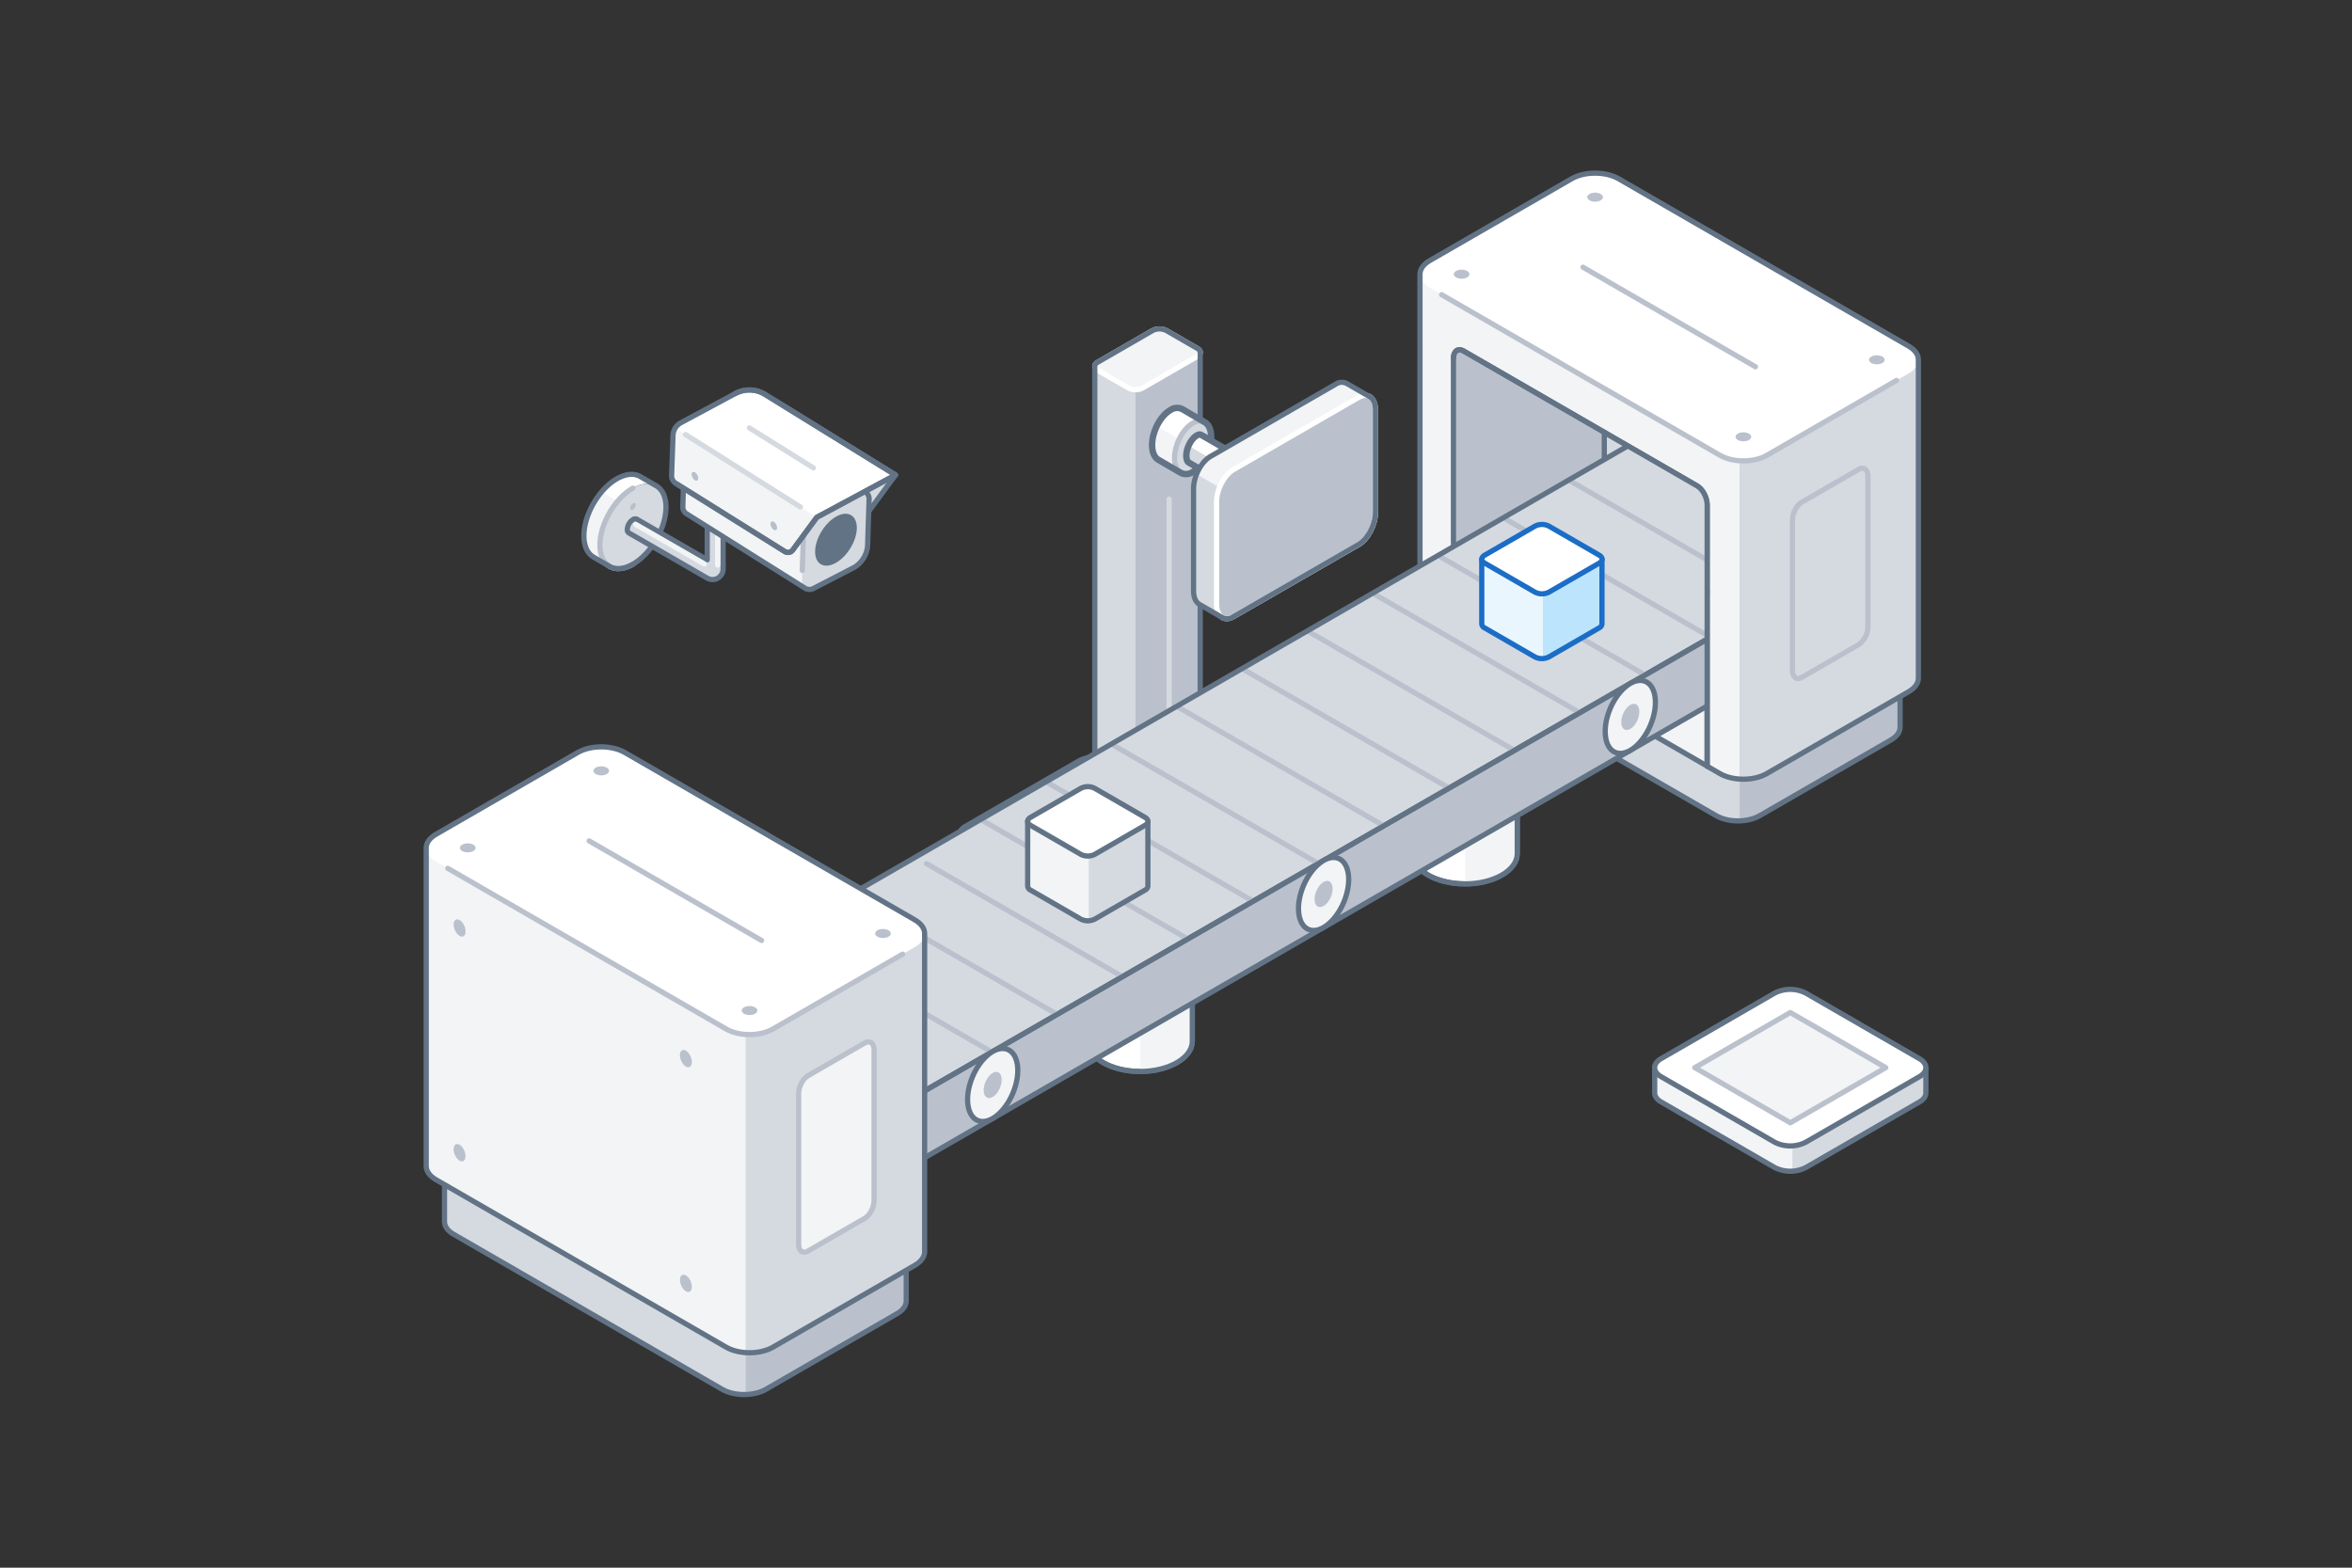 <svg xmlns="http://www.w3.org/2000/svg" xmlns:xlink="http://www.w3.org/1999/xlink" viewBox="0 0 900 600"><rect x="0" y="0" width="900" height="600" fill="#333333" stroke="none"/><defs><style>.cls-1,.cls-10,.cls-11,.cls-12,.cls-14,.cls-16,.cls-22,.cls-4,.cls-7,.cls-9{fill:none;}.cls-2{fill:#bac1cc;}.cls-15,.cls-3{fill:#d5dae0;}.cls-10,.cls-11,.cls-15,.cls-4,.cls-8{stroke:#627386;}.cls-10,.cls-11,.cls-12,.cls-14,.cls-15,.cls-16,.cls-22,.cls-4,.cls-7,.cls-8,.cls-9{stroke-linecap:round;stroke-linejoin:round;}.cls-12,.cls-14,.cls-15,.cls-16,.cls-22,.cls-4,.cls-7,.cls-8,.cls-9{stroke-width:2px;}.cls-5{fill:#f2f4f6;}.cls-6,.cls-8{fill:#fff;}.cls-7{stroke:#bac1cc;}.cls-9{stroke:#fff;}.cls-10{stroke-width:2.46px;}.cls-11{stroke-width:2.46px;}.cls-12{stroke:#d5dae0;}.cls-13{fill:#b8bfca;}.cls-14{stroke:#b8bfca;}.cls-16{stroke:#f2f4f6;}.cls-17{fill:#627386;}.cls-18{clip-path:url(#clip-path);}.cls-19{clip-path:url(#clip-path-2);}.cls-20{fill:#e9f6fe;}.cls-21{fill:#bde4fd;}.cls-22{stroke:#1b6dc6;}</style><clipPath id="clip-path"><path class="cls-1" d="M653.25,193.21c0-2.8-1.7-6.05-3.8-7.26L560,134.29c-2.1-1.21-3.8.07-3.8,2.87v61.47L482,192.69,346.77,293.22l-95.62,73.84,32.43,56.33,109.34,52L633.17,349.63l6.13-64.47,14,8.06Z"/></clipPath><clipPath id="clip-path-2"><rect class="cls-1" x="258.09" y="259.72" width="442.31" height="79.23" transform="translate(-85.46 279.73) rotate(-30)"/></clipPath></defs><title>xi_iot_mobile_step3(2x2)</title><g id="Layer_2" data-name="Layer 2"><g id="Illustrations"><path class="cls-2" d="M550.4,135.2V248c0,1.75,1.15,3.49,3.46,4.83l102.81,59.35c4.61,2.67,12.08,2.67,16.7,0l50.24-29c2.31-1.33,3.46-3.07,3.46-4.82V165.55Z"/><path class="cls-3" d="M665.63,155,550.4,135.2V248c0,1.75,1.15,3.49,3.46,4.83l102.81,59.35a17.3,17.3,0,0,0,9,2Z"/><path class="cls-4" d="M550.4,135.2V248c0,1.75,1.15,3.49,3.46,4.83l102.81,59.35c4.61,2.67,12.08,2.67,16.7,0l50.24-29c2.31-1.33,3.46-3.07,3.46-4.82V165.55Z"/><path class="cls-3" d="M543.36,105V226.72c0,1.89,1.24,3.77,3.73,5.21l111,64.08c5,2.88,13.06,2.88,18,0l54.25-31.32c2.49-1.44,3.73-3.32,3.73-5.2V137.71Z"/><polygon class="cls-2" points="556.17 237.17 613.89 270.49 613.89 118.72 556.17 118.72 556.17 237.17"/><path class="cls-3" d="M649.45,186l-35.56-20.53v83.91h39.36V193.21C653.25,190.41,651.55,187.16,649.45,186Z"/><polygon class="cls-5" points="653.25 226.57 613.89 203.85 556.17 237.17 653.25 293.21 653.25 226.57"/><polygon class="cls-4" points="556.17 237.17 653.25 293.21 658.47 239.16 658.47 185.58 566.2 132.3 550.08 125.89 550.08 198.5 556.17 237.17"/><path class="cls-5" d="M659.88,296.86a14.54,14.54,0,0,0,1.65.56l.22.06a20.54,20.54,0,0,0,3.88.63h0V126L543.36,105V226.72c0,1.89,1.24,3.77,3.73,5.21l9.08,5.24v-100c0-2.8,1.7-4.08,3.8-2.87L649.45,186c2.1,1.21,3.8,4.46,3.8,7.26v100l4.84,2.79a13.7,13.7,0,0,0,1.54.75Z"/><path class="cls-6" d="M730.38,142.91l-54.25,31.33c-5,2.87-13.06,2.87-18,0l-111-64.09c-5-2.87-5-7.54,0-10.41l54.25-31.32c5-2.88,13.06-2.88,18,0l111,64.08C735.35,135.38,735.35,140,730.38,142.91Z"/><path class="cls-4" d="M730.38,132.5l-111-64.08c-5-2.88-13.06-2.88-18,0L547.09,99.74c-2.49,1.44-3.73,3.32-3.73,5.21V226.72c0,1.89,1.24,3.77,3.73,5.21l9.08,5.24v-100c0-2.8,1.7-4.08,3.8-2.87L649.45,186c2.09,1.21,3.8,4.46,3.8,7.26v100l4.84,2.8c5,2.88,13.06,2.88,18,0l54.25-31.32c2.49-1.44,3.73-3.32,3.73-5.2V137.71C734.11,135.83,732.87,133.94,730.38,132.5Z"/><path class="cls-7" d="M725.72,145.6l-49.59,28.64c-5,2.87-13.06,2.87-18,0L551.64,112.78"/><line class="cls-7" x1="671.73" y1="140.38" x2="605.73" y2="102.27"/><ellipse class="cls-2" cx="610.36" cy="75.46" rx="3" ry="1.73"/><ellipse class="cls-2" cx="559.29" cy="104.94" rx="3" ry="1.73"/><ellipse class="cls-2" cx="718.18" cy="137.71" rx="3" ry="1.73"/><ellipse class="cls-2" cx="667.11" cy="167.19" rx="3" ry="1.73"/><path class="cls-7" d="M711.21,246.71l-21.75,12.55c-2,1.14-3.56-.07-3.56-2.69V199c0-2.62,1.59-5.66,3.56-6.8l21.75-12.55c2-1.14,3.56.07,3.56,2.69v57.62A8.55,8.55,0,0,1,711.21,246.71Z"/><line class="cls-4" x1="613.89" y1="203.85" x2="653.25" y2="226.57"/><line class="cls-4" x1="556.17" y1="237.17" x2="613.89" y2="203.85"/><line class="cls-4" x1="613.89" y1="203.85" x2="613.89" y2="165.42"/><path class="cls-8" d="M416.24,330.51v68c0,6.39,9,11.57,20,11.57s20-5.18,20-11.57v-68Z"/><path class="cls-5" d="M436.28,410.1c11.07,0,20-5.18,20-11.57v-68h-20Z"/><path class="cls-4" d="M416.24,330.51v68c0,6.39,9,11.57,20,11.57s20-5.18,20-11.57v-68Z"/><ellipse class="cls-8" cx="436.28" cy="330.51" rx="20.04" ry="11.57"/><path class="cls-8" d="M540.58,258.72v68c0,6.39,9,11.57,20,11.57s20-5.18,20-11.57v-68Z"/><path class="cls-5" d="M560.62,338.31c11.07,0,20-5.18,20-11.57v-68h-20Z"/><path class="cls-4" d="M540.58,258.72v68c0,6.39,9,11.57,20,11.57s20-5.18,20-11.57v-68Z"/><ellipse class="cls-8" cx="560.62" cy="258.72" rx="20.04" ry="11.57"/><path class="cls-3" d="M459.26,312.45V134.88l-40.33,5.3V317.74a1.82,1.82,0,0,0,1.08,1.51l11.88,6.86a5.74,5.74,0,0,0,5.23,0L458.18,314A1.85,1.85,0,0,0,459.26,312.45Z"/><path class="cls-2" d="M434.51,326.74a5.31,5.31,0,0,0,2.61-.63L458.18,314a1.85,1.85,0,0,0,1.08-1.51V134.88l-24.75,5.3Z"/><path class="cls-5" d="M458.18,136.39l-21.06,12.15a5.74,5.74,0,0,1-5.23,0L420,141.69c-1.44-.84-1.44-2.19,0-3l21.05-12.16a5.82,5.82,0,0,1,5.24,0l11.88,6.86C459.62,134.2,459.62,135.56,458.18,136.39Z"/><path class="cls-9" d="M458.18,136.39l-21.06,12.15a5.74,5.74,0,0,1-5.23,0L420,141.69c-1.44-.84-1.44-2.19,0-3l21.05-12.16a5.82,5.82,0,0,1,5.24,0l11.88,6.86C459.62,134.2,459.62,135.56,458.18,136.39Z"/><path class="cls-4" d="M458.18,133.37l-11.88-6.86a5.82,5.82,0,0,0-5.24,0L420,138.67a1.82,1.82,0,0,0-1.08,1.51V317.74a1.82,1.82,0,0,0,1.08,1.51l11.88,6.86a5.9,5.9,0,0,0,4.65.28,3.46,3.46,0,0,0,.58-.28L458.18,314a1.85,1.85,0,0,0,1.08-1.51V134.88A1.84,1.84,0,0,0,458.18,133.37Z"/><path class="cls-5" d="M452.46,156.63h0a4.48,4.48,0,0,0-4.58.36c-3.86,2.24-7,8.22-7,13.38,0,2.82.94,4.8,2.43,5.65h0l8.57,5L461,161.58Z"/><path class="cls-6" d="M452.46,156.64a4.48,4.48,0,0,0-4.58.36,14.34,14.34,0,0,0-5.21,6.12l13.86,8,4.5-9.54-8.57-5Z"/><ellipse class="cls-3" cx="456.45" cy="171.28" rx="10.75" ry="6.08" transform="translate(120.12 524.22) rotate(-66.95)"/><ellipse class="cls-7" cx="456.45" cy="171.28" rx="10.75" ry="6.08" transform="translate(120.12 524.22) rotate(-66.95)"/><path class="cls-10" d="M461,161.59h0l-8.57-5h0a4.48,4.48,0,0,0-4.58.36c-3.86,2.24-7,8.22-7,13.38,0,2.82.94,4.8,2.43,5.65h0l8.57,5h0a4.48,4.48,0,0,0,4.58-.36c3.87-2.24,7-8.22,7-13.38C463.45,164.42,462.51,162.44,461,161.59Z"/><path class="cls-3" d="M459.66,166.45h0a1,1,0,0,0-.52-.15,2.45,2.45,0,0,0-1.19.38c-2.17,1.25-4,4.81-4,7.76,0,1,.26,2.2.95,2.6v0L482,192.69l4.77-10.62Z"/><path class="cls-6" d="M459.65,166.46a1,1,0,0,0-.52-.15,2.45,2.45,0,0,0-1.19.38,8.46,8.46,0,0,0-3.13,3.94l29.42,17,2.49-5.54-27.06-15.62Z"/><path class="cls-11" d="M459.66,166.45h0a1,1,0,0,0-.52-.15,2.45,2.45,0,0,0-1.19.38c-2.17,1.25-4,4.81-4,7.76,0,1,.26,2.2.95,2.6v0L482,192.69l4.77-10.62Z"/><path class="cls-2" d="M482.48,192.83c-1.09,0-1.48-1.48-1.48-2.75,0-3,1.84-6.51,4-7.76a2.54,2.54,0,0,1,1.19-.39c1.09,0,1.48,1.49,1.48,2.76,0,2.95-1.83,6.51-4,7.76A2.45,2.45,0,0,1,482.48,192.83Z"/><path class="cls-10" d="M482.48,192.83c-1.09,0-1.48-1.48-1.48-2.75,0-3,1.84-6.51,4-7.76a2.54,2.54,0,0,1,1.19-.39c1.09,0,1.48,1.49,1.48,2.76,0,2.95-1.83,6.51-4,7.76A2.45,2.45,0,0,1,482.48,192.83Z"/><line class="cls-12" x1="447.38" y1="308.36" x2="447.38" y2="191.02"/><path class="cls-3" d="M524.12,151.82l-8.83-5.09h0a4.15,4.15,0,0,0-4.24.34l-47.84,27.62c-3.58,2.06-6.48,7.61-6.48,12.38v39c0,2.61.88,4.44,2.25,5.23h0l8.83,5.1L474,224.72l37.08-21.41c3.58-2.07,6.48-7.61,6.48-12.38V159.86Z"/><path class="cls-5" d="M515.29,146.73a4.15,4.15,0,0,0-4.24.34l-47.84,27.62a13.82,13.82,0,0,0-5.33,6.82l45.46,26.25,7.71-4.45c3.58-2.07,6.48-7.61,6.48-12.38V159.86l6.59-8-8.83-5.09Z"/><path class="cls-2" d="M519.88,208.41,472,236c-3.58,2.07-6.48-.12-6.48-4.89v-39c0-4.77,2.9-10.31,6.48-12.38l47.84-27.62c3.58-2.06,6.48.13,6.48,4.9v39C526.36,200.8,523.46,206.34,519.88,208.41Z"/><path class="cls-9" d="M519.88,208.41,472,236c-3.58,2.07-6.48-.12-6.48-4.89v-39c0-4.77,2.9-10.31,6.48-12.38l47.84-27.62c3.58-2.06,6.48.13,6.48,4.9v39C526.36,200.8,523.46,206.34,519.88,208.41Z"/><path class="cls-4" d="M524.11,151.83h0l-8.83-5.09h0a4.15,4.15,0,0,0-4.24.34l-47.84,27.62c-3.58,2.06-6.48,7.61-6.48,12.38v39c0,2.61.88,4.44,2.25,5.23h0l8.83,5.1h0A4.13,4.13,0,0,0,472,236l47.84-27.61c3.58-2.07,6.48-7.61,6.48-12.39v-39C526.36,154.45,525.49,152.62,524.11,151.83Z"/><path class="cls-6" d="M236,183.27c3.51-2,6.69-2.22,9-.88l6.13,3.56c-2.29-1.34-5.47-1.15-9,.88-7,4-12.62,13.81-12.6,21.83,0,4,1.42,6.8,3.69,8.11l-6.13-3.56c-2.27-1.32-3.68-4.12-3.69-8.11C223.41,197.08,229.05,187.3,236,183.27Z"/><path class="cls-5" d="M236.39,191.79c-4.07,4.76-6.85,11.25-6.83,16.87,0,4,1.42,6.8,3.69,8.11l-6.13-3.56c-2.27-1.32-3.68-4.12-3.69-8.11,0-5.63,2.76-12.11,6.83-16.87Z"/><path class="cls-3" d="M242.16,186.83c-7,4-12.62,13.81-12.6,21.83s5.7,11.27,12.69,7.23,12.61-13.8,12.59-21.82S249.15,182.8,242.16,186.83Z"/><path class="cls-13" d="M242.2,192.63a2.33,2.33,0,0,0-1.06,1.84c0,.67.48.94,1.06.6a2.3,2.3,0,0,0,1.06-1.83C243.26,192.57,242.78,192.3,242.2,192.63Z"/><path class="cls-14" d="M242.16,186.83c-7,4-12.62,13.81-12.6,21.83s5.7,11.27,12.69,7.23"/><path class="cls-4" d="M236,183.27c3.51-2,6.69-2.22,9-.88l6.13,3.56h0c2.28,1.31,3.7,4.13,3.71,8.13,0,8-5.61,17.79-12.59,21.82-3.74,2.16-7.09,2.22-9.41.6a4.21,4.21,0,0,0,.41.28l-6.13-3.56c-2.27-1.32-3.68-4.12-3.69-8.11C223.41,197.08,229.05,187.3,236,183.27Z"/><path class="cls-15" d="M270.62,189.83v24.42l-26.85-15.49a1.49,1.49,0,0,0-1.58.12,4.74,4.74,0,0,0-2.15,3.73,1.44,1.44,0,0,0,.7,1.41l29.88,17.25h0a4.06,4.06,0,0,0,6.08-3.51V189.83Z"/><line class="cls-16" x1="274.63" y1="216.26" x2="274.63" y2="195"/><line class="cls-16" x1="243.27" y1="200.73" x2="269.48" y2="215.84"/><ellipse class="cls-17" cx="270.62" cy="185.32" rx="1.05" ry="1.82" transform="translate(-56.46 160.97) rotate(-30.15)"/><path class="cls-15" d="M286.46,168.1,332.22,196l10.45-14.21L299.8,155.28a8.62,8.62,0,0,0-13.14,7Z"/><path class="cls-5" d="M261.77,175.63c0-.07,0-.15,0-.23l0-.23a977613909527.41,977613909527.41,0,0,0,.08-.48h0c0-.07,0-.15.05-.23l.06-.25a2.33,2.33,0,0,1,.07-.25,2.41,2.41,0,0,1,.08-.25l.06-.21h0v0l.09-.25.09-.24c0-.08.07-.16.1-.23l.1-.24.09-.18h0v0l.12-.23.13-.25c0-.09.1-.19.16-.28l.19-.32,0,0,0-.05c.13-.19.26-.39.4-.58s.21-.29.32-.42h0l.22-.27.2-.22a2.09,2.09,0,0,1,.2-.22l.19-.2,0,0,0,0,.15-.14.21-.2.22-.19.23-.18.11-.09,0,0,.09-.06.22-.16.21-.14.22-.13.21-.12,0,0,15.52-8.25.15-.08.21-.1.13-.05,0,0h0l.2-.08.19-.07h.07l.13,0,.2-.05.1,0h.1l.22,0h.69l.28.05h0l.06,0,.27.08h0a3,3,0,0,1,.36.19l45.71,28.75h0a3.4,3.4,0,0,1,1.32,3.17l-.56,17.47a10.68,10.68,0,0,1-5.13,8.22L311.68,225a3.41,3.41,0,0,1-3.48.21h0L262.5,196.5A2.22,2.22,0,0,1,262,196a1.09,1.09,0,0,1-.13-.17c-.06-.08-.12-.14-.17-.22a3.59,3.59,0,0,1-.17-.34v0h0a2.6,2.6,0,0,1-.1-.25,2.5,2.5,0,0,1-.07-.26,2.27,2.27,0,0,1-.06-.25s0-.07,0-.11v0a.36.36,0,0,1,0-.1l0-.24c0-.07,0-.15,0-.23a1.77,1.77,0,0,1,0-.23v-.24h0l.57-17.48A1.7,1.7,0,0,1,261.77,175.63Z"/><path class="cls-6" d="M314,206.87a3.83,3.83,0,0,0-1.49-3.57h0L262.83,172h0l.13-.25c0-.09.1-.19.16-.28l.19-.32,0,0,0-.05c.13-.19.26-.39.4-.58s.21-.29.32-.42h0l.22-.27.2-.22a2.09,2.09,0,0,1,.2-.22l.19-.2,0,0,0,0,.15-.14.21-.2.22-.19.23-.18.11-.09,0,0,.09-.06.22-.16.21-.14.22-.13.21-.12,0,0,15.52-8.25.15-.08.21-.1.13-.05,0,0h0l.2-.08.19-.07h.07l.13,0,.2-.05.1,0h.1l.22,0h.69l.28.05h0l.06,0,.27.08h0a3,3,0,0,1,.36.19l45.71,28.75h0a3.4,3.4,0,0,1,1.32,3.17l-.56,17.47a10.68,10.68,0,0,1-5.13,8.22l-13.72,7.3Z"/><path class="cls-3" d="M312.6,196.39a10.71,10.71,0,0,0-5.14,8.22l-.56,17.47c-.1,3.09,2.05,4.41,4.78,2.95l15.52-8.25a10.68,10.68,0,0,0,5.13-8.22l.56-17.47c.1-3.08-2-4.4-4.77-3Z"/><path class="cls-4" d="M261.77,175.63c0-.07,0-.15,0-.23l0-.23a977613909527.41,977613909527.41,0,0,0,.08-.48h0c0-.07,0-.15.05-.23l.06-.25a2.33,2.33,0,0,1,.07-.25,2.41,2.41,0,0,1,.08-.25l.06-.21h0v0l.09-.25.09-.24c0-.08.07-.16.1-.23l.1-.24.09-.18h0v0l.12-.23.13-.25c0-.09.1-.19.16-.28l.19-.32,0,0,0-.05c.13-.19.26-.39.4-.58s.21-.29.32-.42h0l.22-.27.2-.22a2.09,2.09,0,0,1,.2-.22l.19-.2,0,0,0,0,.15-.14.21-.2.22-.19.23-.18.11-.09,0,0,.09-.06.22-.16.21-.14.22-.13.21-.12,0,0,15.52-8.25.15-.08.21-.1.13-.05,0,0h0l.2-.08.19-.07h.07l.13,0,.2-.05.1,0h.1l.22,0h.69l.28.05h0l.06,0,.27.08h0a3,3,0,0,1,.36.19l45.71,28.75h0a3.4,3.4,0,0,1,1.32,3.17l-.56,17.47a10.68,10.68,0,0,1-5.13,8.22L311.68,225a3.41,3.41,0,0,1-3.48.21h0L262.5,196.5A2.22,2.22,0,0,1,262,196a1.09,1.09,0,0,1-.13-.17c-.06-.08-.12-.14-.17-.22a3.59,3.59,0,0,1-.17-.34v0h0a2.6,2.6,0,0,1-.1-.25,2.5,2.5,0,0,1-.07-.26,2.27,2.27,0,0,1-.06-.25s0-.07,0-.11v0a.36.36,0,0,1,0-.1l0-.24c0-.07,0-.15,0-.23a1.77,1.77,0,0,1,0-.23v-.24h0l.57-17.48A1.7,1.7,0,0,1,261.77,175.63Z"/><path class="cls-14" d="M325,189.8l-12.4,6.59a10.71,10.71,0,0,0-5.14,8.22l-.48,13.7"/><ellipse class="cls-17" cx="319.9" cy="206.59" rx="11.03" ry="6.39" transform="translate(-25.28 367.42) rotate(-57.84)"/><path class="cls-5" d="M292.79,151l49.88,30.82L312.54,198l-9.19,12.5a2.28,2.28,0,0,1-3.05.58L258.6,185a3.43,3.43,0,0,1-1.61-3l.54-15.36a5.7,5.7,0,0,1,3-4.83l20.84-11.2A11.4,11.4,0,0,1,292.79,151Z"/><path class="cls-6" d="M292.79,151l49.88,30.82L312.54,198l-54.9-34.63,23.73-12.76A11.4,11.4,0,0,1,292.79,151Z"/><path class="cls-4" d="M281.37,150.61a11.4,11.4,0,0,1,11.42.34l49.88,30.82L312.54,198l-9.19,12.5a2.28,2.28,0,0,1-3.05.58L259,185.25"/><ellipse class="cls-13" cx="265.92" cy="182.3" rx="1.05" ry="1.82" transform="translate(-54.55 147) rotate(-28.15)"/><ellipse class="cls-13" cx="296.09" cy="201.26" rx="1.05" ry="1.82" transform="translate(-59.93 163.47) rotate(-28.15)"/><line class="cls-12" x1="306.26" y1="194.04" x2="262.31" y2="166.31"/><path class="cls-4" d="M292.79,151l49.88,30.82L312.54,198l-9.19,12.5a2.28,2.28,0,0,1-3.05.58L258.6,185a3.43,3.43,0,0,1-1.61-3l.54-15.36a5.7,5.7,0,0,1,3-4.83l20.84-11.2A11.4,11.4,0,0,1,292.79,151Z"/><line class="cls-12" x1="286.74" y1="163.77" x2="311.26" y2="179.09"/><path class="cls-3" d="M457.54,319.67,424.9,300.83a13.16,13.16,0,0,0-11.94,0l-32.64,18.84H367v9.69c0,1.24.83,2.49,2.47,3.44L413,357.89a13.22,13.22,0,0,0,11.94,0l43.44-25.09c1.65-.95,2.48-2.2,2.48-3.44v-9.69Z"/><path class="cls-2" d="M424.9,300.83a11.66,11.66,0,0,0-5.13-1.38v59.82a11.94,11.94,0,0,0,5.13-1.38l43.44-25.09c1.65-.95,2.48-2.2,2.48-3.44v-9.69H457.54Z"/><path class="cls-4" d="M457.54,319.67,424.9,300.83a13.16,13.16,0,0,0-11.94,0l-32.64,18.84H367v9.69c0,1.24.83,2.49,2.47,3.44L413,357.89a13.22,13.22,0,0,0,11.94,0l43.44-25.09c1.65-.95,2.48-2.2,2.48-3.44v-9.69Z"/><path class="cls-6" d="M468.34,323.12,424.9,348.2a13.22,13.22,0,0,1-11.94,0l-43.45-25.08c-3.29-1.91-3.29-5,0-6.9L413,291.14a13.22,13.22,0,0,1,11.94,0l43.44,25.08C471.64,318.13,471.64,321.21,468.34,323.12Z"/><path class="cls-4" d="M468.34,323.12,424.9,348.2a13.22,13.22,0,0,1-11.94,0l-43.45-25.08c-3.29-1.91-3.29-5,0-6.9L413,291.14a13.22,13.22,0,0,1,11.94,0l43.44,25.08C471.64,318.13,471.64,321.21,468.34,323.12Z"/><polygon class="cls-5" points="455.48 319.67 418.93 340.77 382.38 319.67 418.93 298.57 455.48 319.67"/><polygon class="cls-7" points="455.48 319.67 418.93 340.77 382.38 319.67 418.93 298.57 455.48 319.67"/><g class="cls-18"><rect class="cls-3" x="258.09" y="259.72" width="442.31" height="79.23" transform="translate(-85.46 279.73) rotate(-30)"/><rect class="cls-2" x="302.42" y="332.16" width="404.35" height="22.17" transform="translate(-104.02 298.28) rotate(-30)"/><rect class="cls-4" x="302.42" y="332.16" width="404.35" height="22.17" transform="translate(-104.02 298.28) rotate(-30)"/><g class="cls-19"><line class="cls-7" x1="354.5" y1="330.51" x2="506.59" y2="418.32"/><line class="cls-7" x1="320.09" y1="339.51" x2="456.59" y2="418.32"/><line class="cls-7" x1="212.97" y1="306.53" x2="440.18" y2="437.71"/><line class="cls-7" x1="181.99" y1="317.51" x2="390.18" y2="437.71"/><line class="cls-7" x1="345.96" y1="296.71" x2="501.93" y2="386.76"/><line class="cls-7" x1="358.07" y1="274.84" x2="516.2" y2="366.13"/><line class="cls-7" x1="408.07" y1="274.84" x2="550.08" y2="356.83"/><line class="cls-7" x1="191.2" y1="120.76" x2="641.2" y2="380.56"/><line class="cls-7" x1="241.2" y1="120.76" x2="691.2" y2="380.56"/><line class="cls-7" x1="291.2" y1="120.76" x2="672.27" y2="340.77"/><line class="cls-7" x1="341.2" y1="120.76" x2="659.64" y2="304.61"/><line class="cls-7" x1="391.2" y1="120.76" x2="709.64" y2="304.61"/><line class="cls-7" x1="441.2" y1="120.76" x2="700.33" y2="270.37"/><line class="cls-7" x1="491.2" y1="120.76" x2="705.06" y2="244.23"/></g><rect class="cls-4" x="258.09" y="259.72" width="442.31" height="79.23" transform="translate(-85.46 279.73) rotate(-30)"/><ellipse class="cls-5" cx="506.48" cy="342.16" rx="14.75" ry="8.34" transform="translate(-6.67 674.23) rotate(-66.95)"/><ellipse class="cls-2" cx="506.48" cy="342.16" rx="5.3" ry="3" transform="translate(-6.67 674.23) rotate(-66.95)"/><ellipse class="cls-5" cx="623.85" cy="274.4" rx="14.75" ry="8.34" transform="translate(127.09 740.99) rotate(-66.95)"/><ellipse class="cls-2" cx="623.85" cy="274.4" rx="5.3" ry="3" transform="translate(127.09 740.99) rotate(-66.95)"/><ellipse class="cls-5" cx="379.86" cy="415.26" rx="14.75" ry="8.34" transform="translate(-150.98 602.2) rotate(-66.95)"/><ellipse class="cls-4" cx="506.48" cy="342.16" rx="14.75" ry="8.34" transform="translate(-6.67 674.23) rotate(-66.95)"/><ellipse class="cls-4" cx="623.85" cy="274.4" rx="14.75" ry="8.34" transform="translate(127.09 740.99) rotate(-66.95)"/><ellipse class="cls-4" cx="379.86" cy="415.26" rx="14.75" ry="8.34" transform="translate(-150.98 602.2) rotate(-66.95)"/><ellipse class="cls-2" cx="379.86" cy="415.26" rx="5.3" ry="3" transform="translate(-150.98 602.2) rotate(-66.95)"/></g><path class="cls-2" d="M170.09,354.77V467.56c0,1.75,1.16,3.49,3.46,4.82l102.81,59.36c4.61,2.66,12.09,2.66,16.7,0l50.25-29c2.31-1.33,3.46-3.08,3.46-4.82V385.12Z"/><path class="cls-3" d="M285.32,374.56,170.09,354.77V467.56c0,1.75,1.16,3.49,3.46,4.82l102.81,59.36a17.32,17.32,0,0,0,9,2Z"/><path class="cls-4" d="M170.09,354.77V467.56c0,1.75,1.16,3.49,3.46,4.82l102.81,59.36c4.61,2.66,12.09,2.66,16.7,0l50.25-29c2.31-1.33,3.46-3.08,3.46-4.82V385.12Z"/><path class="cls-3" d="M163.06,324.51V446.29c0,1.88,1.24,3.77,3.73,5.21l111,64.08c5,2.88,13,2.88,18,0l54.25-31.32c2.49-1.44,3.74-3.32,3.74-5.21V357.28Z"/><path class="cls-5" d="M330.9,466.28l-21.74,12.55c-2,1.14-3.56-.07-3.56-2.69V418.52c0-2.62,1.59-5.67,3.56-6.8l21.74-12.56c2-1.13,3.56.07,3.56,2.7v57.61C334.46,462.09,332.87,465.14,330.9,466.28Z"/><path class="cls-5" d="M285.32,345.51l-122.26-21V446.29c0,1.88,1.24,3.77,3.73,5.21l111,64.08a17.56,17.56,0,0,0,7.53,2.1Z"/><path class="cls-6" d="M350.07,362.48,295.82,393.8c-5,2.88-13.05,2.88-18,0l-111-64.08c-5-2.88-5-7.54,0-10.41L221,288c5-2.88,13.05-2.88,18,0l111,64.08C355.05,355,355.05,359.61,350.07,362.48Z"/><path class="cls-4" d="M350.07,352.07,239.07,288c-5-2.88-13-2.88-18,0l-54.25,31.32c-2.49,1.44-3.73,3.32-3.73,5.2V446.29c0,1.88,1.24,3.77,3.73,5.21l111,64.08c5,2.88,13,2.88,18,0l54.25-31.32c2.49-1.44,3.74-3.32,3.74-5.21V357.28C353.81,355.39,352.56,353.51,350.07,352.07Z"/><path class="cls-7" d="M345.41,365.17,295.82,393.8c-5,2.88-13.05,2.88-18,0L171.34,332.34"/><path class="cls-7" d="M330.9,466.28l-21.74,12.55c-2,1.14-3.56-.07-3.56-2.69V418.52c0-2.62,1.59-5.67,3.56-6.8l21.74-12.56c2-1.13,3.56.07,3.56,2.7v57.61C334.46,462.09,332.87,465.14,330.9,466.28Z"/><line class="cls-7" x1="291.43" y1="359.95" x2="225.43" y2="321.84"/><ellipse class="cls-2" cx="230.06" cy="295.03" rx="3" ry="1.73"/><ellipse class="cls-2" cx="178.99" cy="324.51" rx="3" ry="1.73"/><ellipse class="cls-2" cx="337.87" cy="357.28" rx="3" ry="1.73"/><ellipse class="cls-2" cx="286.81" cy="386.76" rx="3" ry="1.73"/><ellipse class="cls-2" cx="262.47" cy="491.16" rx="1.98" ry="3.5" transform="translate(-171.36 141.99) rotate(-23.05)"/><ellipse class="cls-2" cx="262.47" cy="405.16" rx="1.98" ry="3.5" transform="translate(-137.69 135.12) rotate(-23.05)"/><ellipse class="cls-2" cx="175.87" cy="441.16" rx="1.98" ry="3.5" transform="translate(-158.7 104.09) rotate(-23.05)"/><ellipse class="cls-2" cx="175.87" cy="355.16" rx="1.98" ry="3.5" transform="translate(-125.02 97.22) rotate(-23.05)"/><path class="cls-4" d="M556.17,137.16c0-2.8,1.7-4.08,3.8-2.87L649.45,186c2.1,1.21,3.8,4.46,3.8,7.26v100"/><path class="cls-5" d="M723.66,408.62,691,389.78a13.2,13.2,0,0,0-11.93,0l-32.64,18.84H633.17v9.69c0,1.25.82,2.49,2.47,3.44l43.45,25.09a13.2,13.2,0,0,0,11.93,0l43.45-25.09c1.65-.95,2.47-2.19,2.47-3.44v-9.69Z"/><path class="cls-3" d="M691,389.78a11.71,11.71,0,0,0-5.12-1.38v59.82a11.71,11.71,0,0,0,5.12-1.38l43.45-25.09c1.65-.95,2.47-2.19,2.47-3.44v-9.69H723.66Z"/><path class="cls-4" d="M723.66,408.62,691,389.78a13.2,13.2,0,0,0-11.93,0l-32.64,18.84H633.17v9.69c0,1.25.82,2.49,2.47,3.44l43.45,25.09a13.2,13.2,0,0,0,11.93,0l43.45-25.09c1.65-.95,2.47-2.19,2.47-3.44v-9.69Z"/><path class="cls-6" d="M734.47,412.07,691,437.15a13.14,13.14,0,0,1-11.93,0l-43.45-25.08c-3.29-1.9-3.29-5,0-6.89l43.45-25.09a13.2,13.2,0,0,1,11.93,0l43.45,25.09C737.77,407.08,737.77,410.17,734.47,412.07Z"/><path class="cls-4" d="M734.47,412.07,691,437.15a13.14,13.14,0,0,1-11.93,0l-43.45-25.08c-3.29-1.9-3.29-5,0-6.89l43.45-25.09a13.2,13.2,0,0,1,11.93,0l43.45,25.09C737.77,407.08,737.77,410.17,734.47,412.07Z"/><polygon class="cls-5" points="721.6 408.62 685.06 429.72 648.51 408.62 685.06 387.52 721.6 408.62"/><polygon class="cls-7" points="721.6 408.62 685.06 429.72 648.51 408.62 685.06 387.52 721.6 408.62"/><path class="cls-5" d="M433.35,314.34,418.89,306a5.89,5.89,0,0,0-5.3,0l-14.46,8.35h-5.89v24.79a1.87,1.87,0,0,0,1.1,1.53l19.25,11.12a5.89,5.89,0,0,0,5.3,0l19.25-11.12a1.87,1.87,0,0,0,1.1-1.53V314.34Z"/><path class="cls-3" d="M418.89,306a5.25,5.25,0,0,0-2.28-.61v47a5.39,5.39,0,0,0,2.28-.61l19.25-11.12a1.87,1.87,0,0,0,1.1-1.53V314.34h-5.89Z"/><path class="cls-4" d="M433.35,314.34,418.89,306a5.89,5.89,0,0,0-5.3,0l-14.46,8.35h-5.89v24.79a1.87,1.87,0,0,0,1.1,1.53l19.25,11.12a5.89,5.89,0,0,0,5.3,0l19.25-11.12a1.87,1.87,0,0,0,1.1-1.53V314.34Z"/><path class="cls-6" d="M438.14,315.87,418.89,327a5.89,5.89,0,0,1-5.3,0l-19.25-11.12c-1.47-.84-1.47-2.21,0-3.05l19.25-11.12a5.83,5.83,0,0,1,5.3,0l19.25,11.12C439.61,313.66,439.61,315,438.14,315.87Z"/><path class="cls-4" d="M438.14,315.87,418.89,327a5.89,5.89,0,0,1-5.3,0l-19.25-11.12c-1.47-.84-1.47-2.21,0-3.05l19.25-11.12a5.83,5.83,0,0,1,5.3,0l19.25,11.12C439.61,313.66,439.61,315,438.14,315.87Z"/><path class="cls-20" d="M607.15,214l-14.47-8.35a5.87,5.87,0,0,0-5.29,0L572.92,214H567v24.79a1.87,1.87,0,0,0,1.1,1.53l19.26,11.12a5.87,5.87,0,0,0,5.29,0l19.26-11.12a1.86,1.86,0,0,0,1.09-1.53V214Z"/><path class="cls-21" d="M592.68,205.65a5.34,5.34,0,0,0-2.27-.61v47a5.2,5.2,0,0,0,2.27-.61l19.26-11.12a1.86,1.86,0,0,0,1.09-1.53V214h-5.88Z"/><path class="cls-22" d="M607.15,214l-14.47-8.35a5.87,5.87,0,0,0-5.29,0L572.92,214H567v24.79a1.87,1.87,0,0,0,1.1,1.53l19.26,11.12a5.87,5.87,0,0,0,5.29,0l19.26-11.12a1.86,1.86,0,0,0,1.09-1.53V214Z"/><path class="cls-6" d="M611.94,215.53l-19.26,11.12a5.87,5.87,0,0,1-5.29,0l-19.26-11.12c-1.46-.84-1.46-2.21,0-3.05l19.26-11.12a5.81,5.81,0,0,1,5.29,0l19.26,11.12C613.4,213.32,613.4,214.69,611.94,215.53Z"/><path class="cls-22" d="M611.94,215.53l-19.26,11.12a5.87,5.87,0,0,1-5.29,0l-19.26-11.12c-1.46-.84-1.46-2.21,0-3.05l19.26-11.12a5.81,5.81,0,0,1,5.29,0l19.26,11.12C613.4,213.32,613.4,214.69,611.94,215.53Z"/><rect class="cls-1" width="900" height="600"/></g></g></svg>